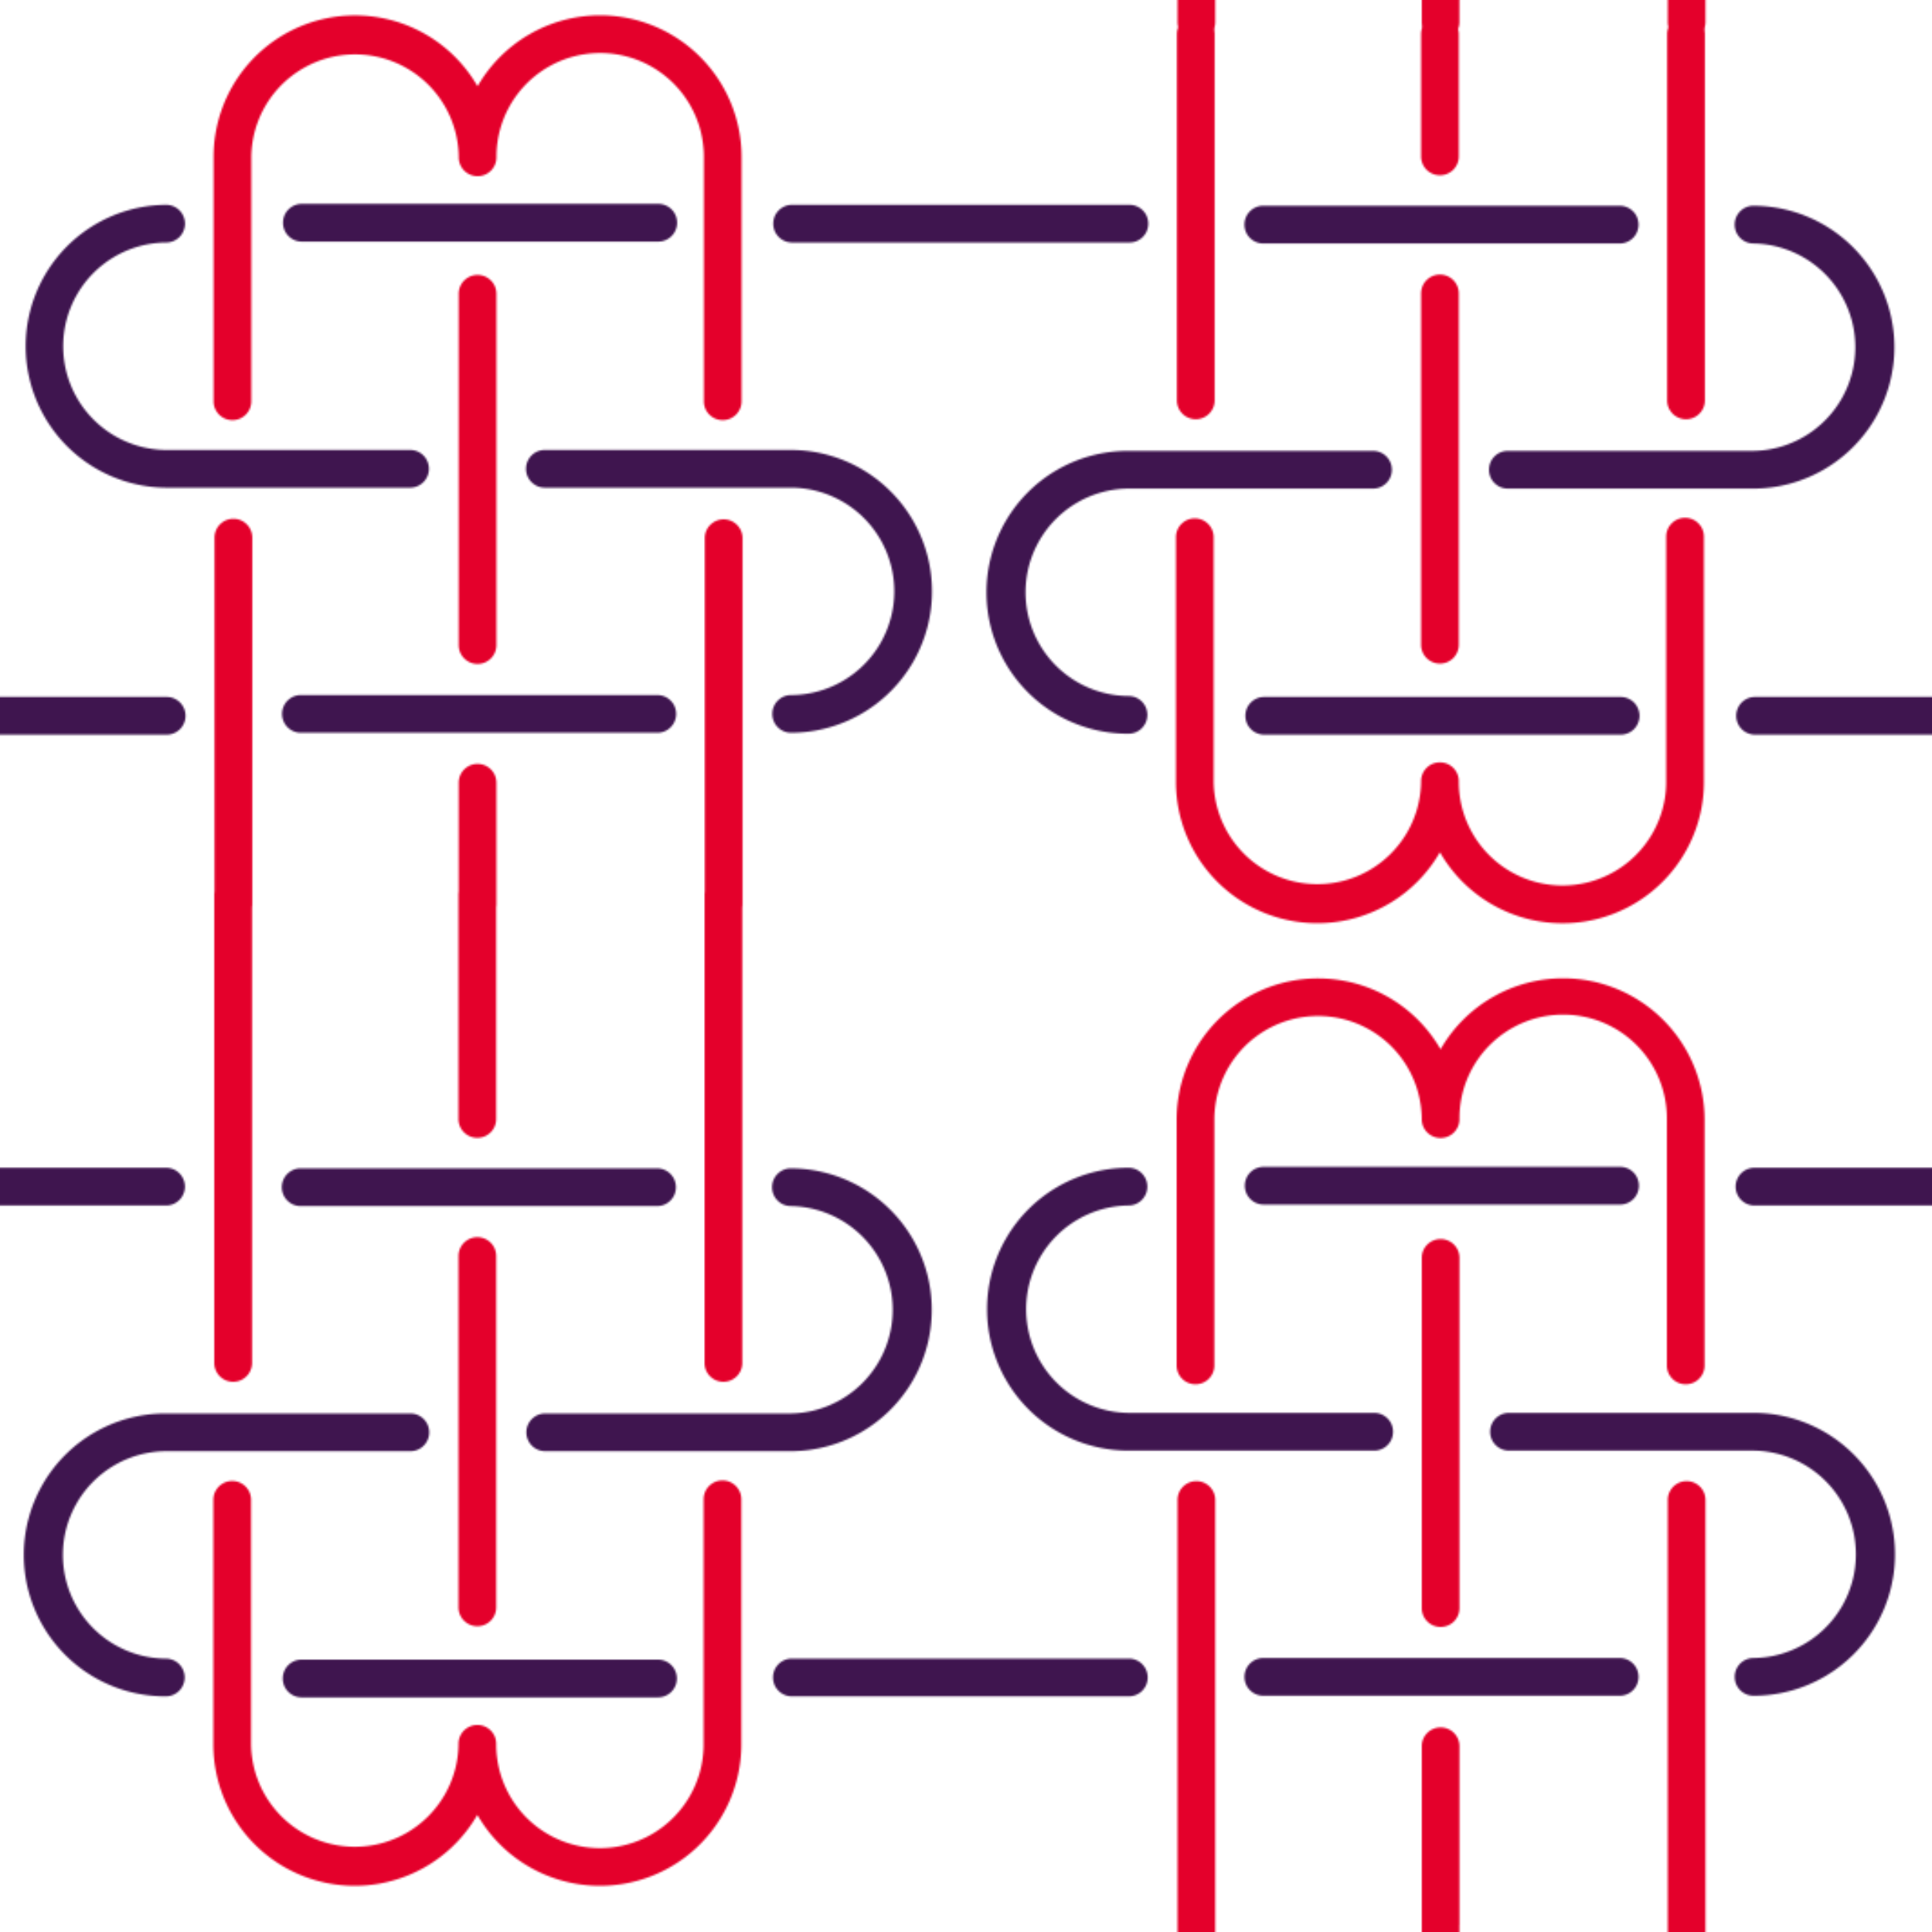 <svg xmlns="http://www.w3.org/2000/svg" xmlns:xlink="http://www.w3.org/1999/xlink" viewBox="0 0 1064 1064"><defs><style>.cls-1,.cls-3{fill:none;}.cls-2{fill:#3f154f;}.cls-3{stroke:#b3b3b3;stroke-linecap:round;stroke-linejoin:round;stroke-width:20px;}.cls-4{fill:#e4002b;}.cls-5{fill:url(#ms-logo-pattern-1_2);}</style><pattern id="ms-logo-pattern-1_2" data-name="ms-logo-pattern-1 2" width="1061" height="1060" patternUnits="userSpaceOnUse" viewBox="0 0 1061 1060"><rect class="cls-1" width="1061" height="1060"/><path class="cls-2" d="M435.4,403.56a10.39,10.39,0,0,1,0-20.77,57.11,57.11,0,0,0,0-114.22h-135a10.39,10.39,0,1,1,0-20.77h135a77.88,77.88,0,0,1,0,155.76Z"/><path class="cls-2" d="M226.16,268.57h-135a77.89,77.89,0,0,1,0-155.77,10.39,10.39,0,1,1,0,20.77,57.12,57.12,0,0,0,0,114.23h135a10.39,10.39,0,0,1,0,20.77Z"/><path class="cls-3" d="M264.06,431.08"/><path class="cls-4" d="M330.52,8.44A77.93,77.93,0,0,0,263,47.54,77.86,77.86,0,0,0,117.64,86.32v135a10.39,10.39,0,0,0,20.77,0v-135a57.12,57.12,0,0,1,114.23,0,10.39,10.39,0,1,0,20.77,0,57.11,57.11,0,0,1,114.22,0v135a10.39,10.39,0,0,0,20.77,0v-135A78,78,0,0,0,330.52,8.44Z"/><path class="cls-4" d="M263,365.66a10.39,10.39,0,0,1-10.38-10.39V162.13a10.39,10.39,0,1,1,20.77,0V355.27A10.39,10.39,0,0,1,263,365.66Z"/><path class="cls-2" d="M621.68,133.57H435.92a10.39,10.39,0,0,1,0-20.77H621.68a10.39,10.39,0,1,1,0,20.77Z"/><path class="cls-2" d="M362.19,133.05H165.93a10.39,10.39,0,0,1,0-20.77H362.19a10.39,10.39,0,1,1,0,20.77Z"/><path class="cls-2" d="M361.67,403.56H165.41a10.39,10.39,0,0,1,0-20.77H361.67a10.39,10.39,0,1,1,0,20.77Z"/><path class="cls-2" d="M965.73,933.88a10.38,10.38,0,1,1,0-20.76,57.12,57.12,0,0,0,0-114.23h-135a10.39,10.39,0,0,1,0-20.77h135a77.88,77.88,0,0,1,0,155.76Z"/><path class="cls-2" d="M756.48,798.89h-135a77.88,77.88,0,0,1,0-155.76,10.38,10.38,0,0,1,0,20.76,57.12,57.12,0,0,0,0,114.23h135a10.39,10.39,0,1,1,0,20.77Z"/><path class="cls-3" d="M794.39,961.4"/><path class="cls-4" d="M860.85,538.77a77.88,77.88,0,0,0-67.5,39.1A77.86,77.86,0,0,0,648,616.65v135a10.39,10.39,0,1,0,20.77,0v-135a57.11,57.11,0,1,1,114.22,0,10.39,10.39,0,0,0,20.77,0,57.12,57.12,0,1,1,114.23,0v135a10.39,10.39,0,1,0,20.77,0v-135A78,78,0,0,0,860.85,538.77Z"/><path class="cls-4" d="M793.35,896A10.39,10.39,0,0,1,783,885.6V692.45a10.39,10.39,0,0,1,20.77,0V885.6A10.38,10.38,0,0,1,793.35,896Z"/><path class="cls-4" d="M928.86,1082.56a10.38,10.38,0,0,1-10.38-10.38V826.41a10.39,10.39,0,1,1,20.77,0v245.77A10.39,10.39,0,0,1,928.86,1082.56Z"/><path class="cls-4" d="M793.35,1082.56A10.39,10.39,0,0,1,783,1072.18V961.4a10.39,10.39,0,0,1,20.77,0v110.78A10.38,10.38,0,0,1,793.35,1082.56Z"/><path class="cls-4" d="M658.87,1082.56a10.38,10.38,0,0,1-10.38-10.38V826.41a10.39,10.39,0,1,1,20.77,0v245.77A10.39,10.39,0,0,1,658.87,1082.56Z"/><path class="cls-2" d="M892.52,663.38H696.26a10.39,10.39,0,1,1,0-20.77H892.52a10.39,10.39,0,0,1,0,20.77Z"/><path class="cls-2" d="M892,933.88H695.74a10.38,10.38,0,1,1,0-20.76H892a10.38,10.38,0,0,1,0,20.76Z"/><path class="cls-2" d="M965.4,113.32a10.39,10.39,0,0,0,0,20.77,57.12,57.12,0,0,1,0,114.23h-135a10.38,10.38,0,1,0,0,20.76h135a77.88,77.88,0,0,0,0-155.76Z"/><path class="cls-2" d="M756.16,248.32h-135a77.88,77.88,0,0,0,0,155.76,10.39,10.39,0,1,0,0-20.77,57.12,57.12,0,0,1,0-114.23h135a10.38,10.38,0,0,0,0-20.76Z"/><path class="cls-3" d="M794.06,85.8"/><path class="cls-4" d="M928,285.18a10.39,10.39,0,0,0-10.39,10.38v135a57.11,57.11,0,0,1-114.22,0,10.39,10.39,0,1,0-20.77,0,57.12,57.12,0,0,1-114.23,0v-135a10.39,10.39,0,0,0-20.77,0v135A77.86,77.86,0,0,0,793,469.34,77.86,77.86,0,0,0,938.4,430.56v-135A10.38,10.38,0,0,0,928,285.18Z"/><path class="cls-4" d="M793,151.22a10.39,10.39,0,0,0-10.38,10.39V354.75a10.39,10.39,0,1,0,20.77,0V161.61A10.39,10.39,0,0,0,793,151.22Z"/><path class="cls-4" d="M928.54,8.44a10.39,10.39,0,0,0-10.39,10.38v202a10.39,10.39,0,0,0,20.77,0v-202A10.38,10.38,0,0,0,928.54,8.44Z"/><path class="cls-4" d="M793,8.44a10.38,10.38,0,0,0-10.38,10.38v67a10.39,10.39,0,1,0,20.77,0v-67A10.39,10.39,0,0,0,793,8.44Z"/><path class="cls-4" d="M658.55,8.44a10.39,10.39,0,0,0-10.39,10.38v202a10.39,10.39,0,0,0,20.77,0v-202A10.38,10.38,0,0,0,658.55,8.44Z"/><path class="cls-2" d="M892.19,383.83H695.93a10.39,10.39,0,0,0,0,20.77H892.19a10.39,10.39,0,1,0,0-20.77Z"/><path class="cls-2" d="M891.67,113.32H695.41a10.39,10.39,0,0,0,0,20.77H891.67a10.39,10.39,0,1,0,0-20.77Z"/><path class="cls-2" d="M435.27,643.45a10.39,10.39,0,0,0,0,20.77,57.12,57.12,0,0,1,0,114.23h-135a10.38,10.38,0,1,0,0,20.76h135a77.88,77.88,0,1,0,0-155.76Z"/><path class="cls-2" d="M226,778.45H91a77.88,77.88,0,0,0,0,155.76,10.39,10.39,0,1,0,0-20.77,57.12,57.12,0,0,1,0-114.23H226a10.38,10.38,0,1,0,0-20.76Z"/><path class="cls-3" d="M263.93,615.93"/><path class="cls-4" d="M397.89,815.31a10.39,10.39,0,0,0-10.39,10.38v135a57.11,57.11,0,0,1-114.22,0,10.39,10.39,0,1,0-20.77,0,57.12,57.12,0,0,1-114.23,0v-135a10.39,10.39,0,0,0-20.77,0v135a77.86,77.86,0,0,0,145.38,38.78,77.86,77.86,0,0,0,145.38-38.78v-135A10.38,10.38,0,0,0,397.89,815.31Z"/><path class="cls-4" d="M262.89,681.35a10.39,10.39,0,0,0-10.38,10.39V884.88a10.39,10.39,0,1,0,20.77,0V691.74A10.39,10.39,0,0,0,262.89,681.35Z"/><path class="cls-4" d="M408.92,296.08a10.39,10.39,0,0,0-20.77,0v195a11.45,11.45,0,0,0-.13,1.56V750.93a10.39,10.39,0,0,0,20.77,0V499.62a10.05,10.05,0,0,0,.13-1.56Z"/><path class="cls-4" d="M263,420.69a10.39,10.39,0,0,0-10.38,10.39v60a10.05,10.05,0,0,0-.13,1.56V615.93a10.39,10.39,0,1,0,20.77,0V499.62a11.45,11.45,0,0,0,.13-1.56v-67A10.39,10.39,0,0,0,263,420.69Z"/><path class="cls-4" d="M128.55,285.7a10.39,10.39,0,0,0-10.39,10.38v195a11.45,11.45,0,0,0-.13,1.56V750.93a10.39,10.39,0,0,0,20.77,0V499.62a10.05,10.05,0,0,0,.13-1.56v-202A10.38,10.38,0,0,0,128.55,285.7Z"/><path class="cls-2" d="M622,913.44H435.79a10.39,10.39,0,0,0,0,20.77H622a10.39,10.39,0,0,0,0-20.77Z"/><path class="cls-2" d="M1152.46,643.13H966.24a10.38,10.38,0,0,0,0,20.76h186.22a10.38,10.38,0,1,0,0-20.76Z"/><path class="cls-2" d="M1152.46,383.83H966.24a10.39,10.39,0,0,0,0,20.77h186.22a10.39,10.39,0,1,0,0-20.77Z"/><path class="cls-2" d="M362.06,914H165.8a10.39,10.39,0,0,0,0,20.77H362.06a10.39,10.39,0,1,0,0-20.77Z"/><path class="cls-2" d="M361.54,643.45H165.28a10.39,10.39,0,0,0,0,20.77H361.54a10.39,10.39,0,1,0,0-20.77Z"/><path class="cls-2" d="M91.46,643.13H-94.76a10.38,10.38,0,0,0-10.38,10.38,10.38,10.38,0,0,0,10.38,10.38H91.46a10.38,10.38,0,1,0,0-20.76Z"/><path class="cls-2" d="M91.46,383.83H-94.76a10.38,10.38,0,0,0-10.38,10.38A10.39,10.39,0,0,0-94.76,404.6H91.46a10.39,10.39,0,1,0,0-20.77Z"/><path class="cls-4" d="M928.86,22.56a10.38,10.38,0,0,1-10.38-10.38V-233.59A10.39,10.39,0,0,1,928.86-244a10.39,10.39,0,0,1,10.39,10.39V12.18A10.39,10.39,0,0,1,928.86,22.56Z"/><path class="cls-4" d="M793.35,22.56A10.39,10.39,0,0,1,783,12.18V-98.6A10.39,10.39,0,0,1,793.35-109,10.38,10.38,0,0,1,803.73-98.6V12.18A10.38,10.38,0,0,1,793.35,22.56Z"/><path class="cls-4" d="M658.87,22.56a10.38,10.38,0,0,1-10.38-10.38V-233.59A10.39,10.39,0,0,1,658.87-244a10.39,10.39,0,0,1,10.39,10.39V12.18A10.39,10.39,0,0,1,658.87,22.56Z"/></pattern></defs><title>Artboard 6</title><g id="Layer_9" data-name="Layer 9"><rect class="cls-5" x="-1145.5" y="-1074" width="10000" height="10000"/></g></svg>